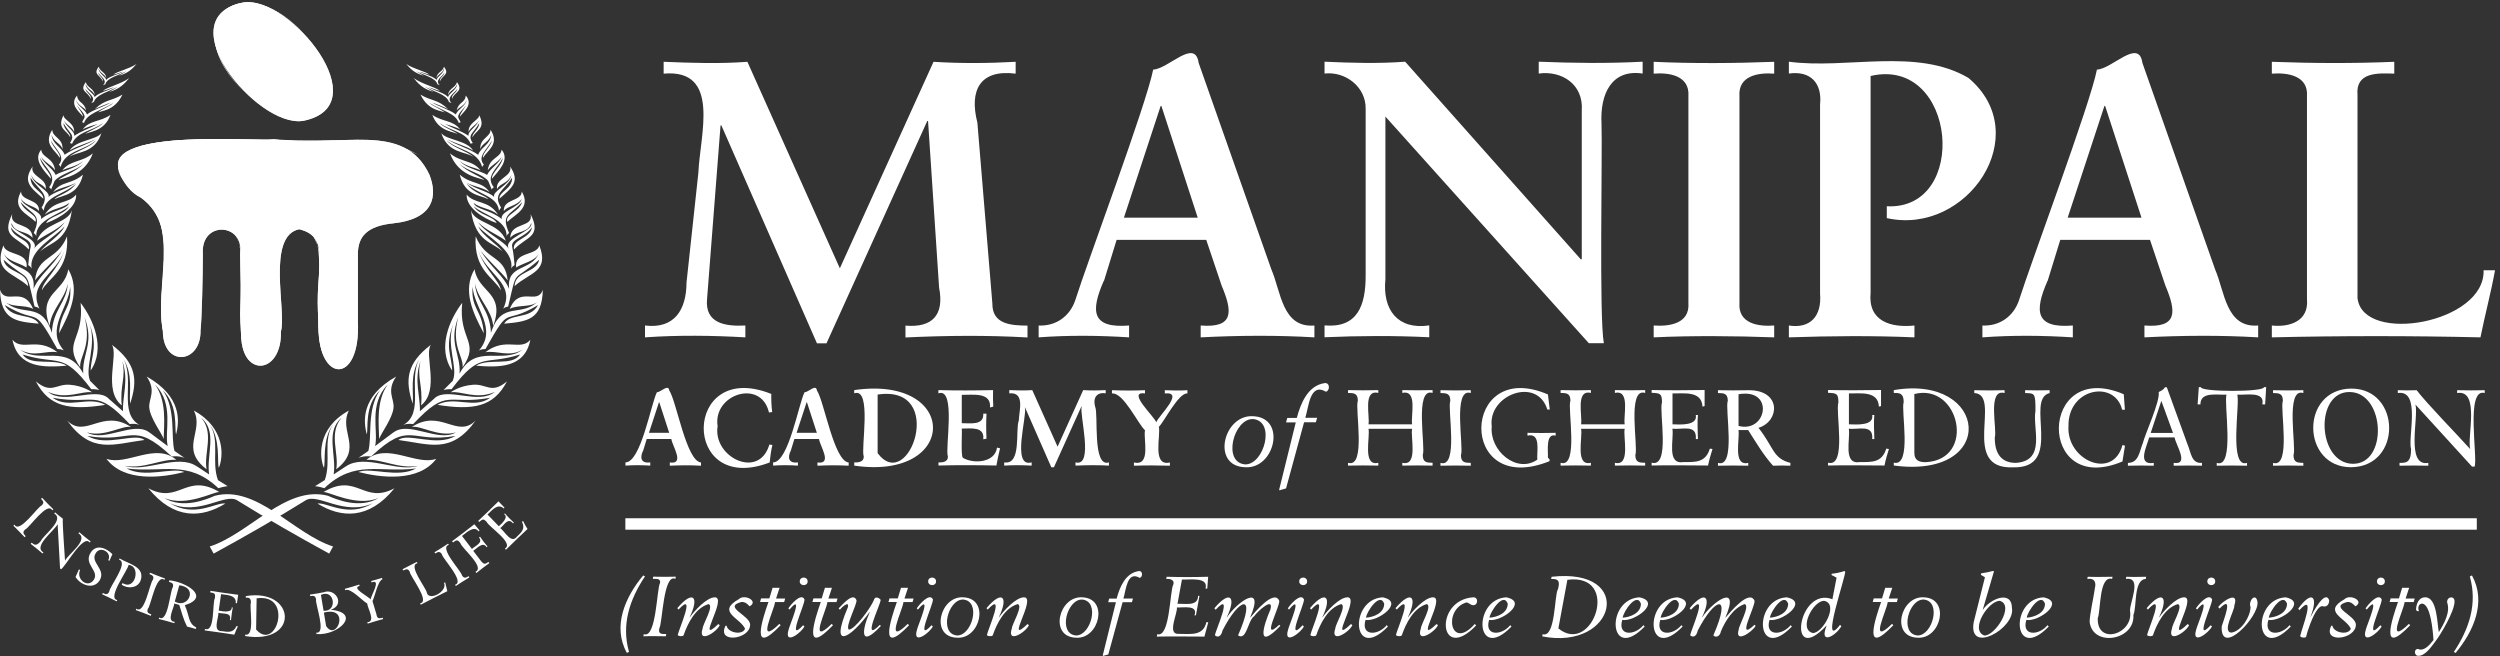 <svg width="301" height="79" viewBox="0 0 301 79" fill="none" xmlns="http://www.w3.org/2000/svg">
<rect x="0" y="0" width="301" height="79" fill="#333333" stroke="none"/>
<path d="M60.564 37.193C60.564 37.193 60.722 36.986 61.185 36.901C62.332 32.074 61.563 34.17 64.916 31.27C64.612 32.878 62.027 32.586 61.954 34.451C63.758 32.805 66.185 32.744 64.929 29.539C64.697 30.819 61.844 30.258 62.149 32.208C62.99 31.647 64.453 31.452 64.868 30.514C63.99 32.683 60.966 31.769 61.295 34.78C60.637 33.171 59.015 32.123 57.869 30.173C58.527 31.087 60.454 32.842 61.124 33.756C60.832 30.697 58.454 31.416 57.271 28.454C57.015 32.574 59.491 33.403 60.307 34.963C60.161 33.768 58.357 32.488 57.576 30.136C58.576 33.061 62.1 34.085 60.576 37.193H60.564Z" fill="white"/>
<path d="M23.703 56.157C21.375 54.561 17.534 56.938 14.998 56.084C17.314 56.499 19.387 55.243 21.228 55.365C18.716 53.22 15.254 56.109 12.815 55.243C14.961 58.095 19.546 57.51 22.192 56.828C20.692 56.206 17.485 57.62 15.241 56.401C19.594 56.962 22.606 55.28 26.288 58.778C26.947 58.571 27.41 58.534 27.41 58.534L26.24 57.803C25.423 55.548 26.52 52.989 25.24 51.099C26.605 52.879 26.105 55.755 26.349 56.316C26.886 55.073 27.227 51.575 23.338 49.43C24.618 51.94 21.545 53.976 24.874 56.499C24.508 54.622 25.837 52.136 24.228 50.307C26.227 51.953 24.825 54.768 25.179 57.12C24.545 56.706 23.703 56.145 23.703 56.145V56.157Z" fill="white"/>
<path d="M18.009 52.087C16.131 50.6 12.571 53.33 10.474 52.062C12.583 52.672 14.802 51.148 15.778 51.416C12.315 49.125 10.291 52.879 8.084 50.624C11.023 54.744 13.668 53.452 17.387 52.976C16.29 52.038 12.766 53.854 10.535 52.489C16.046 53.427 15.9 50.502 20.68 54.963C21.582 54.841 22.216 55.134 22.216 55.134L21.009 54.293C20.533 52.635 21.228 49.296 19.607 46.992C21.545 48.893 20.96 51.648 21.204 52.294C21.582 50.783 21.972 47.772 17.656 45.334C18.863 47.09 17.875 47.992 17.973 49.076C18.058 50.319 19.521 52.221 19.704 52.855C19.741 51.124 20.106 48.321 18.68 46.309C21.021 48.711 19.765 51.916 20.192 53.708C19.57 53.245 18.485 52.44 18.021 52.087H18.009Z" fill="white"/>
<path d="M13.059 47.967C11.535 46.517 7.743 48.796 5.78 47.187C8.011 48.174 9.889 47.016 11.096 47.236C11.096 47.236 10.035 46.431 8.377 46.322C6.718 46.212 6.194 47.48 4.316 45.919C5.926 48.979 8.304 49.43 12.681 48.747C10.657 47.614 8.291 49.308 6.34 47.894C11.596 48.832 11.364 46.565 15.619 51.063C16.412 50.941 16.839 51.185 16.839 51.185C14.168 49.746 16.314 45.639 14.803 43.104C16.095 45.139 15.51 47.248 15.668 48.601C16.595 45.785 16.449 43.774 13.461 41.507C14.315 42.677 12.352 46.955 14.656 48.808C14.425 46.334 15.193 45.481 14.729 43.482C15.534 45.737 14.729 47.784 14.803 49.515C14.4 49.161 13.388 48.284 13.059 47.979V47.967Z" fill="white"/>
<path d="M7.718 42.214C7.718 42.214 7.462 42.032 6.901 42.019C3.719 36.34 5.024 39.374 0.573 36.73C1.524 38.497 3.89 37.668 4.67 38.972C1.951 38.716 0.098 38.558 0 34.901C0.683 36.815 2.792 34.341 3.987 37.193C2.939 36.62 1.256 37.12 0.476 36.169C2.561 38.375 4.95 36.047 6.243 40.069C6.365 37.266 8.011 36.462 8.169 34.146C7.767 36.108 6.17 37.242 5.975 39.24C4.475 35.182 7.779 35.243 8.218 32.415C9.706 34.962 8.438 37.632 7.109 40.13C7.292 37.315 8.682 37.193 8.45 34.536C8.267 37.12 5.402 39.594 7.718 42.227V42.214Z" fill="white"/>
<path d="M4.78 37.193C4.78 37.193 4.621 36.986 4.158 36.901C3.012 32.074 3.78 34.182 0.427 31.27C0.732 32.878 3.316 32.586 3.39 34.451C1.585 32.805 -0.841 32.744 0.414 29.539C0.646 30.819 3.499 30.258 3.195 32.208C2.353 31.647 0.89 31.452 0.463 30.514C1.341 32.683 4.365 31.769 4.036 34.78C4.694 33.171 6.316 32.123 7.474 30.173C6.816 31.087 4.889 32.842 4.219 33.756C4.511 30.697 6.889 31.416 8.072 28.454C8.34 32.574 5.853 33.403 5.036 34.963C5.182 33.768 6.987 32.488 7.767 30.136C6.767 33.061 3.243 34.085 4.767 37.193H4.78Z" fill="white"/>
<path d="M10.84 45.822C10.145 44.237 11.742 41.544 10.742 38.911C11.864 41.751 10.95 42.885 10.913 44.615C12.754 41.934 11.23 38.46 9.706 36.461C10.157 40.971 7.523 41.105 9.657 44.225C9.535 42.897 11.084 41.654 10.181 38.192C11.389 41.373 9.864 42.592 10.023 44.981C8.109 41.276 4.817 43.921 2.451 42.105C4.073 43.055 5.499 42.166 6.914 42.409C4.475 40.52 2.683 42.324 1.5 40.91C2.195 44.384 5.414 44.237 8.036 44.03C6.511 43.055 3.719 44.164 2.719 42.677C7.06 44.067 7.45 42.178 10.986 46.858C11.535 46.834 11.95 46.955 11.95 46.955L10.828 45.834L10.84 45.822Z" fill="white"/>
<path d="M3.682 29.758C3.914 28.71 2.17 28.661 1.305 27.357C1.487 28.746 3.768 28.807 3.463 30.038C1.987 28.466 0.085 28.576 1.475 25.772C1.085 27.503 3.865 26.674 3.926 28.636C3.133 27.71 1.804 28.125 1.39 26.857C1.109 27.905 4.962 28.661 4.06 30.014C4.621 29.026 6.901 28.051 7.791 26.759C6.767 27.783 5.67 28.112 4.45 28.99C5.206 26.796 8.181 26.954 8.657 25.309C8.108 29.197 6.048 29.112 4.828 30.294C5.475 29.392 7.279 28.393 7.767 27.259C6.779 28.49 3.377 30.075 3.816 32.342C3.816 32.342 3.743 32.122 3.402 31.915C3.463 31.269 3.499 30.66 3.682 29.746V29.758Z" fill="white"/>
<path d="M4.926 26.394C6.316 25.236 7.999 25.272 8.34 24.431C7.511 25.102 6.304 25.077 5.389 25.845C6.56 24.029 8.182 24.614 9.169 23.432C9.23 24.992 7.255 26.247 5.548 26.869C5.877 26.04 7.73 25.894 8.316 24.834C7.267 25.845 4.268 26.406 4.365 28.466C4.365 28.466 4.365 28.271 4.06 28.051C5.097 25.748 3.914 25.918 2.487 24.322C2.865 25.553 4.609 25.833 4.268 26.711C3.256 25.687 1.39 25.163 2.536 23.054C2.536 24.273 4.828 23.92 4.694 25.431C4.365 24.822 3.146 24.834 2.524 23.944C2.829 24.992 5.231 25.455 4.938 26.394H4.926Z" fill="white"/>
<path d="M8.95 16.351C9.706 15.815 10.95 15.388 11.779 14.925C11.45 15.035 10.352 15.315 9.95 15.595C10.791 14.438 12.071 14.706 13.303 13.828C12.523 15.985 10.547 15.803 10.145 16.217C10.62 15.766 11.974 15.352 12.413 14.815C11.035 15.815 9.291 15.827 8.67 17.326C8.67 17.326 8.584 17.241 8.413 17.229C9.121 16.205 8.365 16.095 7.645 14.828C7.645 15.559 8.56 16.071 8.45 16.522C8.035 15.656 6.816 15.51 7.645 13.865C7.645 14.462 8.999 14.791 8.926 15.888C8.755 15.339 7.682 14.84 7.609 14.328C7.889 15.266 9.011 15.729 8.938 16.351H8.95Z" fill="white"/>
<path d="M10.132 14.254C10.413 13.755 9.547 13.17 9.254 12.658C9.401 13.048 10.023 13.681 9.974 14.035C9.608 13.486 8.303 12.633 9.279 11.5C9.364 12.438 10.145 12.231 10.364 13.291C10.035 12.853 9.535 12.828 9.133 12.036C9.401 12.865 10.218 13.121 10.474 13.779C11.169 13.206 12.729 12.767 13.315 12.341C12.742 12.585 11.937 12.865 11.425 13.133C12.632 11.951 13.449 12.182 14.741 11.39C13.754 13.474 12.047 13.291 11.766 13.584C12.095 13.206 13.327 12.755 13.632 12.402C12.047 13.389 10.51 13.621 10.108 14.827C10.035 14.73 9.876 14.717 9.876 14.717C9.974 14.547 10.132 14.242 10.132 14.242V14.254Z" fill="white"/>
<path d="M7.779 18.63C7.45 17.704 6.341 17.436 6.206 16.241C6.499 17.143 7.304 17.229 7.523 17.948C7.609 16.631 6.304 16.534 6.292 15.62C5.182 17.375 6.645 18.069 7.194 18.996C7.353 18.496 6.304 17.704 6.121 16.912C6.743 18.045 7.926 18.849 7.084 19.825C7.255 19.983 7.292 20.117 7.292 20.117C7.84 18.094 10.181 18.143 11.559 16.899C10.95 17.74 9.035 18.203 8.34 18.898C9.267 18.203 11.389 18.533 12.218 16.022C11.559 16.899 9.169 16.851 8.377 18.13C9.352 17.497 10.462 17.326 11.51 16.741C10.657 17.387 8.901 17.838 7.779 18.63Z" fill="white"/>
<path d="M6.572 21.787C7.316 20.885 9.193 20.556 10.084 19.703C9.206 20.666 7.34 21.3 7.047 21.677C7.645 21.385 10.145 21.239 11.181 18.46C9.84 19.581 8.413 19.264 7.499 20.52C8.023 20.191 9.059 20.13 10.023 19.398C9.072 20.337 7.486 20.568 6.706 21.056C6.352 20.288 5.255 19.679 4.962 18.898C5.548 19.703 6.17 19.825 6.633 20.507C6.426 18.935 5.06 19.02 4.962 18.021C3.926 19.264 5.353 20.593 6.121 21.519C6.206 20.824 4.914 19.959 4.84 19.008C5.389 20.251 7.011 21.129 5.913 22.543C6.121 22.677 6.157 22.823 6.157 22.823C6.291 22.494 6.584 21.763 6.584 21.763L6.572 21.787Z" fill="white"/>
<path d="M5.84 23.737C6.133 22.969 3.987 22.323 3.768 21.068C4.206 22.14 5.121 22.031 5.499 22.774C5.731 21.433 3.585 21.287 3.926 20.044C2.682 21.884 3.682 22.591 5.219 23.932C5.231 23.018 3.67 22.786 3.682 21.385C4.719 23.006 6.06 23.323 5.011 24.992C5.182 25.2 5.267 25.37 5.267 25.37C5.45 23.578 7.816 23.396 9.157 22.104C8.377 23.262 6.852 23.53 6.56 23.981C7.584 23.457 9.401 23.53 9.986 21.031C8.596 22.238 7.34 21.787 6.401 23.128C7.218 22.555 8.401 22.457 9.133 21.994C8.194 22.762 6.462 23.067 5.84 23.725" fill="white"/>
<path d="M39.64 66.639L40.103 65.798C35.323 64.263 30.946 58.376 25.861 59.692C24.862 60.143 21.996 61.313 19.777 59.96C22.447 61.069 25.74 59.18 26.41 59.241C22.374 56.84 21.582 60.777 17.863 58.79C20.96 62.629 24.325 62.361 27.13 60.63C26.044 60.423 23.447 62.41 20.448 60.582C23.935 62.191 27.081 59.314 28.556 60.24C32.19 62.495 35.909 64.616 39.652 66.664L39.64 66.639Z" fill="white"/>
<path d="M11.303 12.28C11.303 12.28 11.096 12.341 10.962 12.427C11.706 11.707 10.572 11.22 10.279 10.684C10.376 11.232 11.023 11.354 10.925 11.915C10.645 11.037 9.486 11.025 10.328 9.891C10.498 10.574 11.34 10.647 11.401 11.439C11.108 10.805 10.584 10.842 10.328 10.147C10.255 10.769 11.559 11.427 11.364 11.744C11.669 11.232 12.998 10.927 13.754 10.501C13.412 10.586 12.559 10.927 12.376 10.94C12.998 10.452 14.559 10.123 15.546 9.404C15.071 10.001 14.437 10.732 13.12 11.074C13.12 11.074 13.864 10.696 14.205 10.428C13.12 11.037 11.571 11.378 11.303 12.28Z" fill="white"/>
<path d="M12.693 10.148C12.693 10.148 12.51 10.196 12.388 10.269C13.047 9.66 12.071 9.209 11.827 8.734C11.9 9.209 12.474 9.331 12.376 9.818C12.157 9.051 11.132 9.014 11.888 8.039C12.035 8.636 12.766 8.709 12.791 9.404C12.547 8.843 12.083 8.868 11.876 8.246C11.803 8.783 12.925 9.392 12.754 9.66C13.034 9.221 14.193 8.978 14.864 8.624C14.559 8.685 13.815 8.978 13.644 8.978C14.193 8.563 15.559 8.307 16.436 7.698C16.01 8.21 15.437 8.843 14.29 9.112C14.29 9.112 14.949 8.795 15.254 8.563C14.29 9.075 12.937 9.343 12.681 10.123L12.693 10.148Z" fill="white"/>
<path d="M41.639 56.157C43.968 54.561 47.809 56.938 50.345 56.084C48.029 56.499 45.956 55.243 44.114 55.365C46.626 53.22 50.089 56.109 52.528 55.243C50.382 58.095 45.797 57.51 43.151 56.828C44.651 56.206 47.858 57.62 50.101 56.401C45.748 56.962 42.737 55.28 39.054 58.778C38.396 58.571 37.933 58.534 37.933 58.534L39.103 57.803C39.92 55.548 38.823 52.989 40.103 51.099C38.737 52.879 39.237 55.755 38.993 56.316C38.457 55.073 38.115 51.575 42.005 49.43C40.725 51.94 43.797 53.976 40.481 56.499C40.847 54.622 39.518 52.136 41.127 50.307C39.14 51.953 40.53 54.768 40.176 57.12C40.81 56.706 41.651 56.145 41.651 56.145L41.639 56.157Z" fill="white"/>
<path d="M47.346 52.087C49.224 50.6 52.784 53.33 54.881 52.062C52.772 52.672 50.565 51.148 49.577 51.416C53.04 49.125 55.052 52.879 57.271 50.624C54.333 54.744 51.674 53.452 47.968 52.976C49.065 52.038 52.601 53.854 54.82 52.489C49.309 53.427 49.455 50.502 44.675 54.963C43.773 54.841 43.139 55.134 43.139 55.134L44.346 54.293C44.822 52.635 44.127 49.296 45.748 46.992C43.81 48.893 44.395 51.648 44.151 52.294C43.773 50.783 43.383 47.772 47.699 45.334C46.492 47.09 47.48 47.992 47.382 49.076C47.297 50.319 45.834 52.221 45.651 52.855C45.614 51.124 45.249 48.321 46.675 46.309C44.334 48.711 45.59 51.916 45.163 53.708C45.785 53.245 46.87 52.44 47.334 52.087H47.346Z" fill="white"/>
<path d="M52.297 47.967C53.821 46.517 57.613 48.796 59.576 47.187C57.344 48.174 55.467 47.016 54.26 47.236C54.26 47.236 55.308 46.431 56.979 46.322C58.637 46.212 59.161 47.48 61.039 45.919C59.429 48.979 57.052 49.43 52.675 48.747C54.699 47.614 57.064 49.308 59.015 47.894C53.76 48.832 53.991 46.565 49.736 51.063C48.943 50.941 48.517 51.185 48.517 51.185C51.199 49.746 49.041 45.639 50.553 43.104C49.26 45.139 49.846 47.248 49.687 48.601C48.761 45.785 48.907 43.774 51.882 41.507C51.028 42.677 52.992 46.968 50.699 48.808C50.931 46.334 50.163 45.481 50.626 43.482C49.809 45.737 50.626 47.784 50.553 49.515C50.955 49.161 51.967 48.284 52.297 47.979V47.967Z" fill="white"/>
<path d="M57.637 42.214C57.637 42.214 57.893 42.032 58.454 42.019C61.636 36.34 60.332 39.374 64.782 36.73C63.831 38.497 61.466 37.668 60.697 38.972C63.417 38.716 65.27 38.558 65.355 34.901C64.672 36.815 62.563 34.341 61.368 37.193C62.417 36.62 64.099 37.12 64.88 36.169C62.795 38.375 60.405 36.047 59.112 40.069C58.99 37.266 57.344 36.462 57.186 34.146C57.588 36.108 59.186 37.242 59.381 39.24C60.88 35.182 57.576 35.243 57.137 32.415C55.65 34.962 56.918 37.632 58.247 40.13C58.064 37.315 56.674 37.193 56.905 34.536C57.088 37.12 59.954 39.594 57.637 42.227V42.214Z" fill="white"/>
<path d="M54.515 45.822C55.21 44.237 53.613 41.544 54.613 38.911C53.491 41.751 54.406 42.885 54.442 44.615C52.601 41.934 54.125 38.46 55.649 36.461C55.198 40.971 57.832 41.105 55.698 44.225C55.82 42.897 54.272 41.654 55.174 38.192C53.967 41.373 55.491 42.592 55.332 44.981C57.247 41.276 60.539 43.921 62.904 42.105C61.282 43.055 59.856 42.166 58.441 42.409C60.88 40.52 62.672 42.324 63.855 40.91C63.172 44.384 59.941 44.237 57.32 44.03C58.844 43.055 61.636 44.164 62.624 42.677C58.283 44.067 57.893 42.178 54.369 46.858C53.82 46.834 53.406 46.955 53.406 46.955L54.528 45.834L54.515 45.822Z" fill="white"/>
<path d="M61.673 29.758C61.441 28.71 63.185 28.661 64.051 27.357C63.868 28.746 61.588 28.807 61.892 30.038C63.368 28.466 65.282 28.576 63.88 25.772C64.27 27.503 61.49 26.674 61.429 28.636C62.222 27.71 63.551 28.125 63.965 26.857C64.246 27.905 60.405 28.661 61.295 30.014C60.734 29.026 58.454 28.051 57.564 26.759C58.588 27.783 59.686 28.112 60.905 28.99C60.149 26.796 57.174 26.954 56.698 25.309C57.247 29.197 59.308 29.112 60.527 30.294C59.881 29.392 58.076 28.393 57.588 27.259C58.576 28.49 61.978 30.075 61.539 32.342C61.539 32.342 61.612 32.122 61.953 31.915C61.892 31.269 61.856 30.66 61.673 29.746V29.758Z" fill="white"/>
<path d="M60.429 26.394C59.051 25.236 57.356 25.272 57.015 24.431C57.844 25.102 59.051 25.077 59.966 25.845C58.795 24.029 57.174 24.614 56.186 23.432C56.125 24.992 58.1 26.247 59.807 26.869C59.478 26.04 57.625 25.894 57.039 24.834C58.088 25.845 61.088 26.406 60.99 28.466C60.99 28.466 60.99 28.271 61.295 28.051C60.258 25.748 61.441 25.918 62.868 24.322C62.49 25.553 60.746 25.833 61.088 26.711C62.075 25.76 63.977 25.041 62.819 23.054C62.819 24.273 60.527 23.92 60.661 25.431C60.99 24.822 62.209 24.834 62.831 23.944C62.539 24.992 60.124 25.455 60.417 26.394H60.429Z" fill="white"/>
<path d="M56.405 16.351C55.649 15.815 54.406 15.388 53.576 14.925C53.906 15.035 55.003 15.315 55.405 15.595C54.564 14.438 53.284 14.706 52.052 13.828C52.833 15.985 54.808 15.803 55.21 16.217C54.735 15.766 53.381 15.352 52.93 14.815C54.308 15.815 56.052 15.827 56.673 17.326C56.673 17.326 56.759 17.241 56.929 17.229C56.222 16.205 56.978 16.095 57.698 14.828C57.698 15.559 56.783 16.071 56.893 16.522C57.307 15.656 58.527 15.51 57.698 13.865C57.698 14.462 56.344 14.791 56.417 15.888C56.588 15.339 57.661 14.84 57.734 14.328C57.454 15.266 56.332 15.729 56.405 16.351Z" fill="white"/>
<path d="M55.223 14.254C54.942 13.755 55.808 13.17 56.101 12.658C55.954 13.048 55.333 13.681 55.381 14.035C55.747 13.486 57.052 12.633 56.076 11.5C55.991 12.438 55.211 12.231 54.991 13.291C55.32 12.853 55.82 12.828 56.223 12.036C55.954 12.865 55.137 13.121 54.881 13.779C54.186 13.206 52.638 12.767 52.053 12.341C52.626 12.585 53.43 12.865 53.943 13.133C52.735 11.951 51.918 12.182 50.626 11.39C51.614 13.474 53.321 13.291 53.589 13.584C53.26 13.206 52.028 12.755 51.723 12.402C53.309 13.389 54.845 13.608 55.247 14.827C55.32 14.73 55.467 14.717 55.467 14.717C55.369 14.547 55.211 14.242 55.211 14.242L55.223 14.254Z" fill="white"/>
<path d="M57.576 18.63C57.905 17.704 59.015 17.436 59.149 16.241C58.856 17.143 58.051 17.229 57.832 17.948C57.747 16.631 59.051 16.534 59.063 15.62C60.173 17.375 58.71 18.069 58.161 18.996C58.003 18.496 59.051 17.704 59.234 16.912C58.612 18.045 57.43 18.849 58.259 19.825C58.088 19.983 58.051 20.117 58.051 20.117C57.503 18.094 55.162 18.143 53.784 16.899C54.394 17.74 56.308 18.203 57.003 18.898C56.076 18.203 53.955 18.533 53.126 16.022C53.784 16.899 56.174 16.851 56.966 18.13C55.991 17.497 54.881 17.326 53.833 16.741C54.686 17.387 56.442 17.838 57.564 18.63H57.576Z" fill="white"/>
<path d="M58.783 21.787C58.039 20.885 56.162 20.556 55.272 19.703C56.15 20.666 58.015 21.3 58.308 21.677C57.71 21.385 55.211 21.239 54.174 18.46C55.516 19.581 56.942 19.264 57.857 20.52C57.332 20.191 56.296 20.13 55.333 19.398C56.284 20.337 57.869 20.568 58.649 21.056C59.003 20.288 60.1 19.679 60.393 18.898C59.807 19.703 59.186 19.825 58.722 20.507C58.93 18.935 60.295 19.02 60.393 18.021C61.429 19.264 60.003 20.593 59.234 21.519C59.149 20.824 60.442 19.959 60.527 19.008C59.978 20.251 58.357 21.141 59.454 22.543C59.247 22.677 59.198 22.823 59.198 22.823C59.064 22.494 58.771 21.763 58.771 21.763L58.783 21.787Z" fill="white"/>
<path d="M59.503 23.737C59.21 22.969 61.356 22.323 61.575 21.068C61.136 22.14 60.21 22.031 59.844 22.774C59.612 21.433 61.758 21.287 61.417 20.044C62.661 21.884 61.661 22.591 60.124 23.932C60.112 23.018 61.673 22.786 61.661 21.385C60.612 23.006 59.283 23.323 60.332 24.992C60.161 25.2 60.076 25.37 60.076 25.37C59.893 23.578 57.527 23.396 56.186 22.104C56.966 23.262 58.491 23.53 58.783 23.981C57.759 23.457 55.942 23.53 55.357 21.031C56.747 22.238 58.003 21.787 58.942 23.128C58.125 22.555 56.942 22.457 56.21 21.994C57.149 22.762 58.893 23.067 59.503 23.725" fill="white"/>
<path d="M25.715 66.639L25.252 65.798C30.032 64.263 34.409 58.376 39.493 59.692C40.493 60.143 43.359 61.313 45.578 59.96C42.908 61.069 39.615 59.18 38.945 59.241C42.981 56.84 43.761 60.777 47.492 58.79C44.395 62.629 41.03 62.361 38.225 60.63C39.311 60.423 41.908 62.41 44.907 60.582C41.42 62.191 38.274 59.314 36.799 60.24C33.178 62.495 29.446 64.616 25.703 66.664L25.715 66.639Z" fill="white"/>
<path d="M54.04 12.28C54.04 12.28 54.247 12.341 54.382 12.427C53.638 11.72 54.76 11.22 55.064 10.684C54.967 11.232 54.321 11.354 54.418 11.915C54.699 11.037 55.857 11.025 55.016 9.891C54.845 10.574 54.004 10.647 53.943 11.439C54.235 10.805 54.76 10.842 55.016 10.147C55.089 10.769 53.784 11.427 53.979 11.744C53.674 11.232 52.345 10.927 51.589 10.501C51.931 10.586 52.784 10.927 52.979 10.94C52.358 10.452 50.797 10.123 49.809 9.404C50.285 10.001 50.919 10.732 52.236 11.074C52.236 11.074 51.492 10.696 51.15 10.428C52.236 11.037 53.784 11.378 54.052 12.28H54.04Z" fill="white"/>
<path d="M52.662 10.148C52.662 10.148 52.845 10.196 52.955 10.269C52.296 9.66 53.272 9.209 53.516 8.734C53.443 9.209 52.87 9.331 52.967 9.818C53.187 9.051 54.211 9.014 53.455 8.039C53.309 8.636 52.577 8.709 52.553 9.404C52.796 8.843 53.26 8.868 53.467 8.246C53.54 8.783 52.418 9.392 52.589 9.66C52.309 9.221 51.15 8.978 50.48 8.624C50.785 8.685 51.528 8.978 51.699 8.978C51.15 8.563 49.785 8.307 48.907 7.698C49.334 8.21 49.907 8.843 51.053 9.112C51.053 9.112 50.394 8.795 50.09 8.563C51.053 9.075 52.406 9.343 52.662 10.123V10.148Z" fill="white"/>
<path d="M36.458 14.559C30.885 15.376 20.033 2.079 29.337 0.287C34.909 -0.53 45.761 12.768 36.458 14.559Z" fill="white"/>
<g style="mix-blend-mode:multiply" opacity="0.75">
<path d="M36.458 14.559C30.885 15.376 20.033 2.079 29.337 0.287C34.909 -0.53 45.761 12.768 36.458 14.559Z" fill="white"/>
</g>
<path d="M32.946 16.778C41.201 17.814 48.626 14.486 51.711 21.056C52.699 23.591 52.248 26.346 47.407 26.882C44.127 27.199 43.091 28.539 43.091 30.575V38.692C43.456 46.59 38.006 46.163 38.36 38.692C37.738 32.537 40.115 28.6 36.019 27.601C32.044 28.418 34.519 37.498 33.824 39.899C33.97 45.201 28.849 45.603 29.032 39.899C29.056 36.352 28.91 32.172 28.91 30.575C29.459 26.833 24.142 26.516 24.423 30.575C24.423 33.147 24.301 38.497 24.142 39.813C24.203 43.823 19.643 44.238 19.607 39.874C18.582 34.158 21.911 27.467 16.997 23.823C15.644 23.152 14.925 22.019 14.583 21.007C11.181 15.267 31.471 17.095 32.934 16.766" fill="white"/>
<g style="mix-blend-mode:multiply" opacity="0.75">
<path d="M32.946 16.778C41.201 17.814 48.626 14.486 51.711 21.056C52.699 23.591 52.248 26.346 47.407 26.882C44.127 27.199 43.091 28.539 43.091 30.575V38.692C43.456 46.59 38.006 46.163 38.36 38.692C37.738 32.537 40.115 28.6 36.019 27.601C32.044 28.418 34.519 37.498 33.824 39.899C33.97 45.201 28.849 45.603 29.032 39.899C29.056 36.352 28.91 32.172 28.91 30.575C29.459 26.833 24.142 26.516 24.423 30.575C24.423 33.147 24.301 38.497 24.142 39.813C24.203 43.823 19.643 44.238 19.607 39.874C18.582 34.158 21.911 27.467 16.997 23.823C15.644 23.152 14.925 22.019 14.583 21.007C11.181 15.267 31.471 17.095 32.934 16.766" fill="white"/>
</g>
<g style="mix-blend-mode:hard-light">
<path d="M20.68 42.617C17.509 37.412 21.643 29.575 18.326 24.797C21.862 29.514 17.765 37.229 20.68 42.617ZM14.741 21.166C11.339 15.413 31.629 17.253 33.092 16.924C40.676 17.375 45.846 16.241 50.406 18.679C45.919 15.973 40.566 17.277 32.958 16.778C30.458 17.168 7.999 14.791 15.875 23.03C15.327 22.457 14.961 21.787 14.741 21.166ZM38.518 38.85C38.055 31.964 39.554 31.867 37.64 28.271C39.664 30.282 36.811 40.545 39.591 43.908C38.872 43.104 38.518 41.483 38.518 38.838V38.85ZM29.19 40.057C28.788 34.999 29.971 31.306 28.3 28.222C30.276 31.343 27.483 39.594 30.093 43.506C29.544 42.897 29.19 41.8 29.19 40.045V40.057Z" fill="white"/>
</g>
<g style="mix-blend-mode:hard-light">
<path d="M29.312 10.951C21.558 3.2 28.63 -4.016 36.531 3.919C28.361 -4.43 21.289 3.334 29.434 11.073C29.398 11.037 29.349 11 29.312 10.951Z" fill="white"/>
</g>
<path d="M5.023 60.85C5.365 60.509 5.194 60.326 4.938 60.058L5.072 59.936C5.523 60.424 5.938 60.85 6.426 61.325L6.292 61.447C5.706 60.314 3.511 63.593 3.012 63.763C2.67 64.104 2.841 64.287 3.097 64.555L2.963 64.677C2.499 64.19 2.097 63.763 1.609 63.288L1.744 63.166C2.329 64.299 4.524 61.021 5.023 60.85Z" fill="white"/>
<path d="M7.352 68.541L7.23 68.443L6.938 63.105C6.596 63.86 3.926 65.786 5.231 66.505L5.121 66.639C4.658 66.249 4.182 65.847 3.694 65.481L3.804 65.335C4.133 65.603 4.377 65.798 4.926 65.128C5.218 64.421 7.828 62.593 6.523 61.825L6.633 61.691C6.938 61.959 7.243 62.203 7.56 62.447C7.523 63.47 7.767 66.249 7.828 67.517C8.12 66.785 10.766 64.994 9.437 64.214L9.547 64.08C9.986 64.458 10.449 64.835 10.913 65.189L10.803 65.323C10.023 64.25 7.864 68.285 7.328 68.553L7.352 68.541Z" fill="white"/>
<path d="M9.511 68.553L9.645 68.638C9.121 69.698 10.572 70.905 11.303 69.796C11.986 68.711 10.047 67.956 10.901 66.566C11.559 65.457 12.815 65.969 13.534 66.725L13.169 67.529L13.035 67.444C13.522 66.493 12.023 65.664 11.51 66.639C10.828 67.724 12.827 68.553 11.986 69.893C11.254 71.039 9.681 70.442 9.096 69.467L9.511 68.54V68.553Z" fill="white"/>
<path d="M14.424 67.249C15.449 67.894 17.57 68.224 16.899 69.979C16.473 70.856 15.351 70.881 14.656 70.405L14.754 70.198C16.314 71.185 16.997 68.126 15.473 68.016C15.473 68.553 12.827 72.038 14.12 72.246L14.046 72.404C13.437 72.099 12.925 71.831 12.303 71.551L12.376 71.392C12.705 71.551 12.949 71.661 13.156 71.222C13.193 70.612 15.522 67.724 14.339 67.395L14.412 67.224L14.424 67.249Z" fill="white"/>
<path d="M18.412 69.808C18.582 69.357 18.339 69.26 17.997 69.126L18.058 68.955C18.68 69.211 19.229 69.418 19.863 69.65L19.802 69.82C18.79 69.04 18.18 72.928 17.802 73.294C17.631 73.745 17.875 73.843 18.217 73.977L18.156 74.147C17.534 73.891 16.985 73.684 16.351 73.453L16.412 73.282C17.424 74.062 18.034 70.162 18.412 69.808Z" fill="white"/>
<path d="M20.984 72.672C20.96 73.184 19.984 74.817 21.033 74.866L20.984 75.036C20.338 74.841 19.777 74.683 19.119 74.525L19.167 74.354C20.253 75.024 20.472 71.075 20.814 70.697C20.935 70.234 20.692 70.161 20.338 70.052L20.387 69.869C22.411 70.064 25.41 71.88 22.252 72.867C22.874 74.305 22.618 74.988 23.63 75.561L23.581 75.731C23.228 75.621 22.874 75.524 22.52 75.439C22.094 74.61 21.862 73.708 21.582 72.83L20.972 72.66L20.984 72.672ZM21.996 70.551C21.826 70.502 21.716 70.49 21.582 70.478L21.045 72.428C22.569 73.306 23.752 71.014 21.984 70.551H21.996Z" fill="white"/>
<path d="M26.337 73.513C26.8 73.623 27.959 73.806 27.898 73.136H28.032C27.934 73.55 27.861 74.22 27.812 74.671L27.678 74.647C27.91 73.684 26.873 73.952 26.3 73.781C26.313 74.464 25.581 76.012 26.703 75.988C27.459 76.097 28.081 76.231 28.483 75.366L28.642 75.415C28.483 75.744 28.337 76.073 28.215 76.414C27.032 76.243 25.849 76.049 24.654 75.902L24.679 75.719C25.91 76.183 25.544 72.587 25.874 72.014C25.947 71.454 25.849 71.417 25.313 71.32L25.337 71.137C26.447 71.32 27.556 71.466 28.678 71.612L28.532 72.624H28.385C28.471 71.636 27.361 71.649 26.617 71.539L26.337 73.477V73.513Z" fill="white"/>
<path d="M30.215 72.55C30.215 71.929 29.898 71.965 29.593 71.953V71.77C35.604 70.759 36.14 77.645 29.52 76.585V76.402C30.751 76.706 29.983 73.05 30.215 72.538V72.55ZM30.836 75.792C33.263 78.571 35.384 71.405 30.897 72.038L30.836 75.792Z" fill="white"/>
<path d="M38.079 76.17C39.347 76.329 37.908 72.648 38.055 72.16C37.969 71.685 37.713 71.722 37.348 71.77L37.323 71.588C37.835 71.526 38.555 71.392 38.981 71.307C40.371 70.759 41.627 72.794 39.835 73.416C43.59 73.793 40.737 76.56 38.104 76.341L38.079 76.158V76.17ZM38.957 73.538C40.664 73.684 40.298 70.856 38.64 71.624L38.957 73.538ZM39.262 75.366C40.518 77.34 42.261 72.916 38.994 73.757L39.262 75.366Z" fill="white"/>
<path d="M45.334 74.074C45.468 74.537 45.724 74.464 46.078 74.367L46.127 74.537C45.48 74.708 44.907 74.879 44.273 75.086L44.224 74.915C45.285 74.866 44.224 73.172 44.212 72.66C43.712 72.429 42.2 70.71 41.566 71.064L41.518 70.893C41.92 70.796 42.761 70.54 43.249 70.381L43.298 70.552C42.225 70.771 44.444 71.868 44.627 72.173C44.627 71.746 45.98 69.65 44.737 70.125L44.688 69.954C45.127 69.845 45.553 69.711 45.992 69.577L46.041 69.747C45.492 69.918 45.102 71.941 44.846 72.368L45.358 74.074H45.334Z" fill="white"/>
<path d="M53.845 71.185C52.772 71.71 51.711 72.258 50.663 72.806L50.577 72.648C51.833 72.416 49.346 69.345 49.334 68.845C49.114 68.419 48.882 68.528 48.553 68.687L48.468 68.528C49.065 68.236 49.59 67.968 50.187 67.651L50.272 67.809C49.041 68.041 51.37 70.856 51.394 71.38C51.662 72.404 53.93 71.198 53.455 70.174L53.601 70.125L53.857 71.185H53.845Z" fill="white"/>
<path d="M53.199 66.725C52.943 66.322 52.711 66.457 52.406 66.639L52.309 66.493C52.882 66.152 53.382 65.835 53.943 65.457L54.04 65.603C52.809 65.945 55.564 68.772 55.625 69.284C55.881 69.686 56.113 69.564 56.418 69.369L56.515 69.516C55.942 69.869 55.442 70.174 54.881 70.552L54.784 70.405C56.015 70.064 53.26 67.237 53.199 66.725Z" fill="white"/>
<path d="M58.003 67.638C58.295 68.016 58.503 67.87 58.807 67.651L58.917 67.797C58.356 68.211 57.905 68.54 57.356 68.991L57.247 68.845C58.429 68.284 55.613 66.03 55.43 65.396C55.089 64.945 54.979 64.994 54.54 65.311L54.43 65.164C55.32 64.494 56.247 63.811 57.113 63.117L57.734 63.86L57.625 63.982C57.076 63.239 56.198 64.092 55.625 64.531L56.82 66.091C57.222 65.713 58.198 65.359 57.674 64.713L57.795 64.616C57.991 64.921 58.429 65.506 58.698 65.798L58.588 65.883C58.125 65.164 57.466 66.005 56.978 66.322L57.991 67.651L58.003 67.638Z" fill="white"/>
<path d="M60.039 63.373C60.404 63.068 61.27 62.264 60.697 61.91L60.795 61.813C61.051 62.142 61.538 62.605 61.868 62.922L61.77 63.019C61.148 62.252 60.721 63.227 60.234 63.58C60.782 63.994 61.563 65.518 62.233 64.616C62.794 64.08 63.27 63.678 62.843 62.824L62.977 62.727C63.136 63.056 63.306 63.373 63.514 63.69C62.648 64.519 61.758 65.335 60.917 66.188L60.795 66.054C61.916 65.372 58.844 63.446 58.6 62.837C58.21 62.434 58.112 62.483 57.698 62.849L57.576 62.715C58.405 61.947 59.197 61.167 60.014 60.362L60.734 61.106L60.66 61.228C59.917 60.545 59.246 61.435 58.697 61.947L60.063 63.361L60.039 63.373Z" fill="white"/>
<path d="M77.658 69.394C75.817 72.161 74.793 75.195 75.732 78.486L75.476 78.608C73.695 75.403 75.293 71.856 77.439 69.284L77.658 69.394Z" fill="white"/>
<path d="M77.524 76.353C79.036 76.914 79.06 70.857 79.475 70.174C79.56 69.577 78.938 69.723 78.597 69.699L78.646 69.431C79.572 69.467 80.438 69.443 81.365 69.431L81.316 69.699C79.865 68.98 79.755 75.098 79.389 75.622C79.219 76.317 79.597 76.353 80.219 76.341L80.17 76.609C79.267 76.597 78.365 76.573 77.463 76.609L77.512 76.341L77.524 76.353Z" fill="white"/>
<path d="M81.548 73.221C83.474 70.954 84.218 71.893 83.035 74.318H83.06C83.56 73.611 85.072 71.905 86.084 71.917C87.608 71.966 83.657 77.841 86.486 75.135L86.657 75.269C86.279 76.134 83.95 77.572 84.608 75.634C84.608 75.171 86.01 72.916 85.303 72.734C83.73 73.197 82.804 75.037 82.304 76.488C82.194 76.646 81.731 76.634 81.597 76.463C81.694 75.842 83.865 71.052 81.694 73.392L81.536 73.209L81.548 73.221Z" fill="white"/>
<path d="M87.486 75.329C87.608 76.195 89.412 76.524 89.705 75.695C89.108 74.379 86.242 73.672 88.937 72.148C89.632 71.466 91.388 72.38 90.254 73.001C90.034 72.782 89.778 72.453 89.266 72.477C86.974 73.087 90.303 74.074 90.315 75.207C90.327 76.999 86.267 77.511 87.352 75.342H87.486V75.329Z" fill="white"/>
<path d="M93.034 70.772H93.863L93.436 72.063H94.534L94.412 72.49H93.314C93.229 73.453 90.949 77.926 93.839 75.11L93.985 75.281C90.303 79.12 91.778 74.586 92.522 72.478H91.51L91.632 72.051H92.632L93.022 70.759L93.034 70.772Z" fill="white"/>
<path d="M94.912 73.257C95.18 72.819 96.472 71.307 96.862 72.173C96.911 72.819 94.631 77.523 96.692 75.281L96.85 75.415C96.521 76.171 94.387 77.743 94.936 75.854C95.021 75.354 96.862 71.222 95.058 73.392L94.912 73.245V73.257ZM97.24 70.003C97.24 70.6 96.302 70.6 96.289 70.003C96.289 69.382 97.24 69.382 97.24 70.003Z" fill="white"/>
<path d="M99.338 70.772H100.167L99.74 72.063H100.837L100.715 72.49H99.618C99.533 73.453 97.253 77.926 100.142 75.11L100.289 75.281C96.606 79.12 98.082 74.586 98.826 72.478H97.814L97.935 72.051H98.935L99.325 70.759L99.338 70.772Z" fill="white"/>
<path d="M106.056 75.366C103.459 78.145 103.764 75.817 104.727 73.684H104.703C102.593 76.646 99.74 78.62 102.081 73.123C102.289 72.258 101.325 73.123 101.13 73.416L100.972 73.245C101.447 72.794 102.715 71.246 103.118 72.258C103.227 72.733 101.691 75.537 102.215 75.805C102.91 75.805 104.861 73.16 105.215 72.246C105.337 71.758 105.812 71.941 106.032 72.222C106.056 72.733 103.63 77.572 105.934 75.232L106.081 75.378L106.056 75.366Z" fill="white"/>
<path d="M108.495 70.772H109.324L108.897 72.063H109.995L109.873 72.49H108.775C108.69 73.453 106.41 77.926 109.3 75.11L109.446 75.281C105.764 79.12 107.239 74.586 107.983 72.478H106.971L107.093 72.051H108.092L108.483 70.759L108.495 70.772Z" fill="white"/>
<path d="M110.372 73.257C110.641 72.819 111.933 71.307 112.323 72.173C112.372 72.819 110.092 77.523 112.153 75.281L112.311 75.415C111.982 76.171 109.848 77.743 110.397 75.854C110.482 75.354 112.323 71.222 110.519 73.392L110.372 73.245V73.257ZM112.701 70.003C112.701 70.6 111.762 70.6 111.75 70.003C111.75 69.382 112.701 69.382 112.701 70.003Z" fill="white"/>
<path d="M115.981 71.917C119.2 72.051 118.042 76.95 115.25 76.78C111.933 76.719 113.153 71.722 115.981 71.917ZM115.25 76.512C117.042 76.512 118.152 72.392 115.981 72.185C114.128 72.124 113.031 76.341 115.25 76.512Z" fill="white"/>
<path d="M118.773 73.221C120.7 70.954 121.444 71.893 120.261 74.318H120.285C120.785 73.611 122.297 71.905 123.309 71.917C124.833 71.966 120.883 77.841 123.712 75.135L123.882 75.269C123.504 76.134 121.175 77.572 121.834 75.634C121.834 75.171 123.236 72.916 122.529 72.734C120.956 73.197 120.029 75.037 119.529 76.488C119.42 76.646 118.956 76.634 118.822 76.463C118.92 75.842 121.09 71.052 118.92 73.392L118.761 73.209L118.773 73.221Z" fill="white"/>
<path d="M130.308 71.917C133.527 72.051 132.369 76.95 129.576 76.78C126.26 76.719 127.479 71.722 130.308 71.917ZM129.564 76.512C131.357 76.512 132.466 72.392 130.296 72.185C128.442 72.124 127.345 76.341 129.564 76.512Z" fill="white"/>
<path d="M136.405 72.075L136.283 72.502H135.161L133.442 78.791L132.808 78.974L132.771 78.912L134.356 72.502H133.429L133.539 72.075H134.441C134.819 70.698 135.478 69.016 137.087 68.76C137.599 68.674 137.624 69.467 137.221 69.576C135.685 68.674 135.575 71.063 135.258 72.063H136.392L136.405 72.075Z" fill="white"/>
<path d="M139.331 76.353C140.88 76.853 140.843 71.063 141.27 70.369C141.428 69.918 141.026 69.65 140.416 69.71L140.465 69.442C142.135 69.491 143.794 69.491 145.464 69.442L145.354 70.868H145.147C145.513 69.442 143.355 69.82 142.306 69.772L141.77 72.697C142.648 72.648 144.245 73.05 144.245 71.746H144.416L143.989 74.086H143.818C144.269 72.794 142.489 73.184 141.696 73.135C141.806 73.806 140.514 76.329 141.831 76.317C143.208 76.292 144.854 76.67 145.245 74.915H145.476L145.013 76.646C143.855 76.646 140.855 76.609 139.282 76.646L139.331 76.377V76.353Z" fill="white"/>
<path d="M154.146 75.366C151.171 78.438 152.122 75.305 152.951 73.404C153.426 71.734 151.305 73.696 151.024 74.172C150.232 74.659 150.11 77.194 149.061 76.5C151.354 71.295 149.232 71.905 147.183 75.927C147.11 76.378 146.757 76.914 146.269 76.487C146.33 75.963 148.598 70.978 146.367 73.416L146.208 73.233C148.135 70.954 148.878 71.905 147.696 74.33H147.72C148.988 72.416 152.353 70.089 150.512 74.355H150.537C151.049 73.757 153.414 70.881 154.024 72.343C154.097 73.111 151.744 77.377 154.024 75.22L154.17 75.378L154.146 75.366Z" fill="white"/>
<path d="M155.048 73.257C155.316 72.819 156.609 71.307 156.999 72.173C157.048 72.819 154.768 77.523 156.828 75.281L156.987 75.415C156.658 76.171 154.524 77.743 155.073 75.854C155.158 75.354 156.999 71.222 155.195 73.392L155.048 73.245V73.257ZM157.377 70.003C157.377 70.6 156.438 70.6 156.426 70.003C156.426 69.382 157.377 69.382 157.377 70.003Z" fill="white"/>
<path d="M157.718 73.221C159.645 70.954 160.389 71.893 159.206 74.318H159.23C159.73 73.611 161.242 71.905 162.254 71.917C163.778 71.966 159.828 77.841 162.656 75.135L162.827 75.269C162.449 76.134 160.12 77.572 160.779 75.634C160.779 75.171 162.181 72.916 161.474 72.734C159.901 73.197 158.974 75.037 158.474 76.488C158.364 76.646 157.901 76.634 157.767 76.463C157.865 75.842 160.035 71.052 157.865 73.392L157.706 73.209L157.718 73.221Z" fill="white"/>
<path d="M167.107 75.439C162.779 79.876 162.364 72.149 166.473 71.917C169.204 72.466 165.851 74.915 164.412 74.635C163.815 76.609 165.912 76.549 166.961 75.269L167.107 75.439ZM166.656 72.685C166.144 71.234 164.534 73.66 164.461 74.367C165.412 74.306 166.656 73.806 166.656 72.685Z" fill="white"/>
<path d="M168.021 73.221C169.948 70.954 170.692 71.893 169.509 74.318H169.533C170.033 73.611 171.545 71.905 172.557 71.917C174.081 71.966 170.131 77.841 172.96 75.135L173.13 75.269C172.752 76.134 170.424 77.572 171.082 75.634C171.082 75.171 172.484 72.916 171.777 72.734C170.204 73.197 169.277 75.037 168.777 76.488C168.668 76.646 168.204 76.634 168.07 76.463C168.168 75.842 170.338 71.052 168.168 73.392L168.009 73.209L168.021 73.221Z" fill="white"/>
<path d="M177.727 75.305C173.265 79.949 172.594 72.246 177.362 71.917C178.02 71.868 177.983 72.867 177.386 72.867C177.02 72.867 176.862 72.538 176.545 72.538C173.691 73.391 174.63 78.45 177.569 75.122L177.715 75.305H177.727Z" fill="white"/>
<path d="M181.983 75.439C177.654 79.876 177.239 72.149 181.349 71.917C184.08 72.466 180.727 74.915 179.288 74.635C178.69 76.609 180.788 76.549 181.836 75.269L181.983 75.439ZM181.531 72.685C181.019 71.234 179.41 73.66 179.337 74.367C180.288 74.306 181.531 73.806 181.531 72.685Z" fill="white"/>
<path d="M187.579 70.954C187.799 70.113 187.762 69.65 186.762 69.711L186.811 69.443C196.968 68.297 194.59 78.376 185.689 76.621L185.738 76.353C187.287 76.865 187.14 71.636 187.567 70.954H187.579ZM187.628 75.659C191.749 79.047 195.237 68.967 188.713 69.808L187.628 75.659Z" fill="white"/>
<path d="M198.017 75.439C193.688 79.876 193.274 72.149 197.383 71.917C200.114 72.466 196.761 74.915 195.322 74.635C194.725 76.609 196.822 76.549 197.87 75.269L198.017 75.439ZM197.566 72.685C197.054 71.234 195.444 73.66 195.371 74.367C196.322 74.306 197.566 73.806 197.566 72.685Z" fill="white"/>
<path d="M202.589 75.439C198.26 79.876 197.846 72.149 201.955 71.917C204.686 72.466 201.333 74.915 199.894 74.635C199.297 76.609 201.394 76.549 202.443 75.269L202.589 75.439ZM202.138 72.685C201.626 71.234 200.016 73.66 199.943 74.367C200.894 74.306 202.138 73.806 202.138 72.685Z" fill="white"/>
<path d="M211.368 75.366C210.978 76.085 208.82 77.548 209.344 75.793C209.332 75.354 210.759 72.904 210.052 72.733C208.722 73.172 207.698 74.769 207.186 76.049C207.125 76.5 206.662 76.877 206.284 76.5C208.576 71.295 206.455 71.905 204.406 75.927C204.333 76.378 203.979 76.914 203.492 76.487C203.553 75.963 205.821 70.978 203.589 73.416L203.431 73.233C205.357 70.954 206.101 71.905 204.918 74.33H204.943C206.211 72.416 209.576 70.089 207.735 74.355H207.759C208.271 73.757 210.637 70.881 211.246 72.343C211.32 73.111 208.966 77.377 211.246 75.22L211.393 75.378L211.368 75.366Z" fill="white"/>
<path d="M215.745 75.439C211.417 79.876 211.002 72.149 215.111 71.917C217.843 72.466 214.489 74.915 213.051 74.635C212.453 76.609 214.55 76.549 215.599 75.269L215.745 75.439ZM215.294 72.685C214.782 71.234 213.173 73.66 213.099 74.367C214.05 74.306 215.294 73.806 215.294 72.685Z" fill="white"/>
<path d="M221.708 75.378C221.025 76.609 218.965 77.706 219.928 75.329H219.904C215.099 80.448 216.429 70.539 220.623 72.148L221.123 69.552L220.501 69.223L220.55 69.077C221.013 69.04 221.623 68.906 222.05 68.76L222.147 68.796C222.379 69.052 219.001 78.547 221.537 75.232L221.684 75.378H221.708ZM218.282 76.219C219.513 76.182 221.428 72.672 219.623 72.343C218.27 72.331 216.49 75.817 218.282 76.219Z" fill="white"/>
<path d="M227 70.772H227.829L227.402 72.063H228.499L228.378 72.49H227.28C227.195 73.453 224.915 77.926 227.804 75.11L227.951 75.281C224.268 79.12 225.744 74.586 226.488 72.478H225.476L225.598 72.051H226.597L226.988 70.759L227 70.772Z" fill="white"/>
<path d="M231.633 71.917C234.852 72.051 233.694 76.95 230.902 76.78C227.585 76.719 228.804 71.722 231.633 71.917ZM230.889 76.512C232.682 76.512 233.791 72.392 231.621 72.185C229.768 72.124 228.67 76.341 230.889 76.512Z" fill="white"/>
<path d="M238.729 73.379L238.754 73.404C239.485 72.21 242.217 70.905 242.241 73.233C242.643 75.659 236.949 78.864 237.632 74.915L238.986 69.504L238.498 69.211L238.534 69.028C238.937 68.98 239.546 68.858 239.985 68.736L240.071 68.797L238.729 73.392V73.379ZM240.802 72.344C239.425 72.283 237.132 75.829 238.9 76.512C240.168 76.609 242.583 72.916 240.802 72.344Z" fill="white"/>
<path d="M246.667 75.439C242.339 79.876 241.924 72.149 246.033 71.917C248.764 72.466 245.411 74.915 243.972 74.635C243.375 76.609 245.472 76.549 246.521 75.269L246.667 75.439ZM246.216 72.685C245.704 71.234 244.094 73.66 244.021 74.367C244.972 74.306 246.216 73.806 246.216 72.685Z" fill="white"/>
<path d="M252.203 70.893C252.435 70.076 252.154 69.564 251.313 69.71L251.362 69.442C252.362 69.479 253.349 69.455 254.349 69.442L254.3 69.698C252.703 69.26 252.947 73.525 252.569 74.427C252.459 77.743 256.897 76.365 256.458 73.562C256.361 72.66 257.995 69.394 255.959 69.71L256.007 69.442C256.788 69.479 257.605 69.455 258.397 69.442L258.348 69.71C256.861 69.784 257.3 73.038 256.861 74.037C257.068 77.121 251.971 77.95 251.593 74.891C251.593 73.989 252.093 71.807 252.215 70.893H252.203Z" fill="white"/>
<path d="M258.458 73.221C260.385 70.954 261.128 71.893 259.946 74.318H259.97C260.47 73.611 261.982 71.905 262.994 71.917C264.518 71.966 260.567 77.841 263.396 75.135L263.567 75.269C263.189 76.134 260.86 77.572 261.518 75.634C261.518 75.171 262.921 72.916 262.213 72.734C260.641 73.197 259.714 75.037 259.214 76.488C259.104 76.646 258.641 76.634 258.507 76.463C258.604 75.842 260.775 71.052 258.604 73.392L258.446 73.209L258.458 73.221Z" fill="white"/>
<path d="M264.384 73.257C264.652 72.819 265.944 71.307 266.335 72.173C266.383 72.819 264.103 77.523 266.164 75.281L266.322 75.415C265.993 76.171 263.859 77.743 264.408 75.854C264.493 75.354 266.335 71.222 264.53 73.392L264.384 73.245V73.257ZM266.713 70.003C266.713 70.6 265.774 70.6 265.762 70.003C265.762 69.382 266.713 69.382 266.713 70.003Z" fill="white"/>
<path d="M267.066 73.087C267.554 72.392 269.627 71.027 269.017 72.892C269.066 73.501 267.493 76.061 268.652 76.17C269.859 76 270.944 74.245 270.968 73.087C270.651 72.368 271.59 71.283 271.797 72.441C272.078 74.208 267.322 79.169 267.493 75.415C267.688 74.744 269.017 71.441 267.237 73.27L267.079 73.099L267.066 73.087Z" fill="white"/>
<path d="M275.809 75.439C271.48 79.876 271.066 72.149 275.175 71.917C277.906 72.466 274.553 74.915 273.114 74.635C272.517 76.609 274.614 76.549 275.662 75.269L275.809 75.439ZM275.358 72.685C274.846 71.234 273.236 73.66 273.163 74.367C274.114 74.306 275.358 73.806 275.358 72.685Z" fill="white"/>
<path d="M276.699 73.294C278.37 70.978 279.162 71.819 278.187 74.245H278.211C278.467 73.769 279.93 70.942 280.43 72.258C280.455 72.745 280.138 73.172 279.613 72.977C278.906 72.977 278.175 74.976 277.833 76.024L277.65 76.682C277.602 76.828 276.809 76.792 276.967 76.487C277.089 75.792 278.943 71.136 276.846 73.465L276.711 73.294H276.699Z" fill="white"/>
<path d="M280.82 75.329C280.942 76.195 282.747 76.524 283.04 75.695C282.442 74.379 279.577 73.672 282.271 72.148C282.966 71.466 284.722 72.38 283.588 73.001C283.369 72.782 283.113 72.453 282.601 72.477C280.308 73.087 283.637 74.074 283.649 75.207C283.661 76.999 279.601 77.511 280.686 75.342H280.82V75.329Z" fill="white"/>
<path d="M284.808 73.257C285.076 72.819 286.368 71.307 286.758 72.173C286.807 72.819 284.527 77.523 286.588 75.281L286.746 75.415C286.417 76.171 284.283 77.743 284.832 75.854C284.917 75.354 286.758 71.222 284.954 73.392L284.808 73.245V73.257ZM287.136 70.003C287.136 70.6 286.198 70.6 286.185 70.003C286.185 69.382 287.136 69.382 287.136 70.003Z" fill="white"/>
<path d="M289.234 70.772H290.063L289.636 72.063H290.733L290.611 72.49H289.514C289.429 73.453 287.149 77.926 290.038 75.11L290.185 75.281C286.502 79.12 287.978 74.586 288.721 72.478H287.709L287.831 72.051H288.831L289.221 70.759L289.234 70.772Z" fill="white"/>
<path d="M291.136 73.611L290.892 73.465C290.892 72.782 291.172 71.917 292.002 71.917C293.453 71.917 293.428 75.123 293.635 76.11C294.27 75.074 295.05 73.709 294.635 72.526C294.574 71.807 295.574 71.673 295.525 72.453C295.525 73.587 293.867 76.414 293.136 77.341C292.709 77.901 291.989 78.962 291.172 78.962C290.673 78.986 290.587 78.133 291.124 78.133C291.831 78.474 292.526 77.658 292.989 77.06C292.916 75.854 292.636 72.831 291.66 72.673C291.185 72.673 291.075 73.172 291.233 73.538L291.136 73.611Z" fill="white"/>
<path d="M295.44 78.498C297.281 75.732 298.305 72.697 297.366 69.406L297.623 69.284C299.403 72.49 297.805 76.036 295.659 78.608L295.44 78.498Z" fill="white"/>
<path d="M77.463 54.195C76.987 55.097 77.17 55.829 78.292 55.67V56.06C77.304 55.999 76.305 55.987 75.305 56.06V55.67C77.158 55.682 78.39 48.601 79.085 47.236C79.585 47.212 80.462 46.188 80.584 47.017C81.462 48.345 82.633 55.524 84.401 55.682V56.072C83.157 55.999 81.901 56.011 80.645 56.072V55.682C82.486 55.938 80.95 53.72 80.828 52.855H77.865L77.451 54.208L77.463 54.195ZM79.365 48.43H79.341L78.133 52.111H80.572L79.377 48.43H79.365Z" fill="white"/>
<path d="M92.582 49.661C91.643 45.566 85.803 47.455 86.4 51.319C85.803 55.036 91.387 57.803 92.631 53.525L92.997 53.574C92.826 54.281 92.741 54.963 92.668 55.682C81.95 59.79 82.145 43.129 92.863 47.431C92.85 48.162 92.875 48.881 92.972 49.613L92.582 49.661Z" fill="white"/>
<path d="M95.241 54.195C94.765 55.097 94.948 55.829 96.07 55.67V56.06C95.082 55.999 94.082 55.987 93.082 56.06V55.67C94.936 55.682 96.167 48.601 96.862 47.236C97.362 47.212 98.24 46.188 98.362 47.017C99.24 48.345 100.411 55.524 102.179 55.682V56.072C100.935 55.999 99.679 56.011 98.423 56.072V55.682C100.264 55.938 98.728 53.72 98.606 52.855H95.643L95.228 54.208L95.241 54.195ZM97.143 48.43H97.118L95.911 52.111H98.35L97.155 48.43H97.143Z" fill="white"/>
<path d="M102.849 55.67C103.361 55.706 104.044 55.609 103.995 54.926C103.617 54.122 105.032 46.577 102.849 47.357V46.967C115.542 45.127 115.445 57.912 102.849 56.06V55.67ZM105.666 54.561C109.446 59.606 114.042 46.248 105.666 47.504V54.561Z" fill="white"/>
<path d="M112.981 55.67C113.494 55.707 114.176 55.609 114.128 54.927C113.75 54.122 115.164 46.578 112.981 47.358V46.968C115.14 47.029 117.408 47.017 119.566 46.968C119.541 47.602 119.554 48.333 119.59 48.954L119.2 49.064C119.358 47.151 117.042 47.565 115.798 47.541V50.953C116.737 50.929 118.481 51.282 118.383 49.808H118.773C118.724 50.819 118.724 51.806 118.773 52.818L118.383 52.891C118.578 51.294 116.834 51.611 115.798 51.599C115.859 51.965 115.664 54.878 115.932 55.122C117.188 55.877 119.797 55.731 120.041 53.891L120.407 53.976C120.236 54.671 120.09 55.353 119.968 56.048C117.7 55.999 115.262 55.987 112.994 56.048V55.658L112.981 55.67Z" fill="white"/>
<path d="M127.333 53.781L130.418 46.968C131.296 47.029 132.235 47.017 133.125 46.968V47.358C132.003 47.175 131.564 47.967 131.857 48.979C132.271 49.82 131.491 56.34 133.515 55.67V56.06C132.174 55.987 130.832 55.999 129.491 56.06V55.67C131.747 56.255 129.942 49.954 130.235 48.918H130.211L126.894 56.255H126.577L123.419 49.064H123.395C123.699 50.051 121.736 56.377 124.212 55.67V56.06C123.114 55.999 122.005 55.987 120.907 56.06V55.67C123.029 56.011 122.224 51.782 122.663 50.624C122.712 49.381 123.419 47.187 121.517 47.358V46.968C122.444 47.004 123.346 47.041 124.285 46.968L127.333 53.781Z" fill="white"/>
<path d="M137.868 51.818C137.002 51.026 135.258 47.223 133.88 47.37V46.98C135.209 47.028 136.526 47.04 137.855 46.98V47.37C135.563 47.053 139.123 50.282 139.209 50.855C139.465 50.087 142.696 47.114 140.245 47.37V46.98C141.16 47.016 142.062 47.04 142.964 46.98V47.37C141.903 47.26 140.148 50.807 139.526 51.392C139.77 52.476 138.684 56.194 140.855 55.682V56.072C139.367 56.023 138.002 56.023 136.526 56.072V55.682C138.611 56.157 137.648 52.891 137.855 51.83L137.868 51.818Z" fill="white"/>
<path d="M150.878 50.112C154.938 50.283 153.487 56.474 149.951 56.255C145.769 56.182 147.293 49.869 150.878 50.112ZM149.939 55.914C152.219 55.914 153.609 50.697 150.866 50.454C148.525 50.38 147.135 55.719 149.939 55.914Z" fill="white"/>
<path d="M158.584 50.307L158.425 50.844H157.011L154.84 58.803L154.048 59.034L154.011 58.961L156.011 50.856H154.84L154.987 50.32H156.133C156.608 48.577 157.437 46.444 159.474 46.127C160.132 46.029 160.157 47.017 159.644 47.163C157.681 46.017 157.572 49.064 157.157 50.307H158.584Z" fill="white"/>
<path d="M170.021 51.087C169.826 50.137 170.728 46.87 168.838 47.309V46.968C170.131 47.004 171.216 46.992 172.484 46.968V47.309C170.253 46.602 171.679 53.891 171.301 54.78C171.301 55.694 171.801 55.707 172.484 55.719V56.06C171.24 56.023 170.119 56.036 168.838 56.06V55.719C170.789 56.194 169.789 52.55 170.021 51.624H164.766C164.997 52.574 163.998 56.194 165.948 55.719V56.06C164.668 56.036 163.571 56.023 162.303 56.06V55.719C164.534 56.426 163.107 49.137 163.485 48.248C163.485 47.333 162.986 47.321 162.303 47.309V46.968C163.559 47.004 164.68 47.004 165.948 46.968V47.309C164.059 46.858 164.961 50.149 164.766 51.087H170.021Z" fill="white"/>
<path d="M174.618 48.259C174.618 47.345 174.118 47.333 173.435 47.321V46.98C174.691 47.016 175.813 47.016 177.081 46.98V47.321C174.849 46.614 176.276 53.902 175.898 54.792C175.898 55.706 176.398 55.718 177.081 55.731V56.072C175.801 56.047 174.703 56.035 173.435 56.072V55.731C175.666 56.425 174.24 49.149 174.618 48.259Z" fill="white"/>
<path d="M186.579 49.308H186.299C185.067 45.286 179.117 47.553 179.605 51.343C179.324 54.305 182.653 57.059 185.092 55.341C185.006 54.39 185.567 52.062 183.909 52.452V52.111C184.97 52.135 186.335 52.148 187.299 52.111V52.452C186.067 52.099 186.408 54.366 186.372 55.109L186.567 55.304V55.524C175.41 60.021 175.886 42.97 186.372 47.492L186.591 49.308H186.579Z" fill="white"/>
<path d="M195.614 51.087C195.419 50.137 196.321 46.87 194.432 47.309V46.968C195.724 47.004 196.809 46.992 198.077 46.968V47.309C195.846 46.602 197.273 53.891 196.895 54.78C196.895 55.694 197.394 55.707 198.077 55.719V56.06C196.834 56.023 195.712 56.036 194.432 56.06V55.719C196.382 56.194 195.383 52.55 195.614 51.624H190.359C190.591 52.574 189.591 56.194 191.542 55.719V56.06C190.261 56.036 189.164 56.023 187.896 56.06V55.719C190.127 56.426 188.701 49.137 189.079 48.248C189.079 47.333 188.579 47.321 187.896 47.309V46.968C189.152 47.004 190.274 47.004 191.542 46.968V47.309C189.652 46.858 190.554 50.149 190.359 51.087H195.614Z" fill="white"/>
<path d="M201.358 51.087C202.309 51.124 204.406 51.27 204.174 49.966H204.43C204.345 50.734 204.406 52.014 204.43 52.867H204.174C204.345 51.014 202.479 51.77 201.358 51.611C201.565 52.891 200.614 55.975 202.699 55.633C204.15 55.633 205.332 55.719 205.869 54.013L206.186 54.061C205.979 54.707 205.784 55.378 205.649 56.048C203.382 56.048 201.114 55.987 198.858 56.048V55.707C201.15 56.34 199.724 49.564 200.102 48.455C200.102 47.382 199.894 47.333 198.858 47.297V46.956C200.992 47.004 203.101 46.992 205.235 46.956V48.894L204.979 48.954C204.881 47.053 202.796 47.382 201.37 47.37V51.063L201.358 51.087Z" fill="white"/>
<path d="M209.307 51.769C209.527 52.72 208.563 56.181 210.49 55.731V56.072C209.21 56.047 208.112 56.035 206.844 56.072V55.731C209.076 56.425 207.649 49.125 208.027 48.259C208.027 47.345 207.527 47.333 206.844 47.321V46.98C208.32 47.016 208.954 47.004 210.563 46.98C214.489 46.98 214.306 50.709 211.721 51.514C213.563 53.829 213.429 55.194 215.562 55.731V56.072C214.867 56.047 214.172 56.035 213.477 56.072C212.295 54.768 211.417 53.244 210.478 51.782H209.295L209.307 51.769ZM210.1 47.394C209.771 47.394 209.551 47.431 209.319 47.467V51.282C212.538 52.123 213.538 47.37 210.1 47.394Z" fill="white"/>
<path d="M222.598 51.087C223.549 51.124 225.646 51.27 225.414 49.966H225.67C225.585 50.734 225.646 52.014 225.67 52.867H225.414C225.585 51.014 223.72 51.77 222.598 51.611C222.805 52.891 221.854 55.975 223.939 55.633C225.39 55.633 226.573 55.719 227.109 54.013L227.426 54.061C227.219 54.707 227.024 55.378 226.89 56.048C224.622 56.048 222.354 55.987 220.098 56.048V55.707C222.39 56.34 220.964 49.564 221.342 48.455C221.342 47.382 221.135 47.333 220.098 47.297V46.956C222.232 47.004 224.341 46.992 226.475 46.956V48.894L226.219 48.954C226.122 47.053 224.037 47.382 222.61 47.37V51.063L222.598 51.087Z" fill="white"/>
<path d="M229.207 48.418C229.207 47.248 228.597 47.321 228.012 47.309V46.968C239.437 45.018 240.619 57.73 228.012 56.048V55.707C230.255 56.231 228.841 49.369 229.207 48.406V48.418ZM230.487 54.524C230.487 55.524 231.206 55.646 231.84 55.646C237.998 55.353 235.913 46.041 230.487 47.443V54.524Z" fill="white"/>
<path d="M246.789 47.321C243.728 48.04 248.581 56.438 242.363 56.267C235.925 56.535 241.107 47.516 237.705 47.321V46.98C238.961 47.016 240.083 47.016 241.351 46.98V47.321C239.217 46.748 240.497 51.757 240.168 52.684C240.168 54.231 240.68 55.731 242.704 55.731C246.411 55.487 244.692 51.562 245.07 49.454C245.07 47.321 244.997 47.357 243.826 47.321V46.98C244.814 47.016 245.801 47.004 246.777 46.98V47.321H246.789Z" fill="white"/>
<path d="M255.836 49.332H255.507C254.617 45.688 248.947 46.724 249.045 51.319C248.789 55.426 254.41 57.852 255.544 53.586L255.849 53.659L255.544 55.56C245.192 59.936 245.423 43.068 255.702 47.468L255.836 49.332Z" fill="white"/>
<path d="M263.372 53.476C263.798 54.463 263.823 55.841 265.115 55.731V56.072C263.981 56.048 262.847 56.036 261.713 56.072V55.731C263.652 56.023 261.921 53.501 261.823 52.66H258.763C258.47 53.769 257.263 56.06 259.311 55.731V56.072C258.275 56.048 257.239 56.036 256.202 56.072V55.731C257.519 55.743 257.592 54.305 257.995 53.354C258.275 52.233 260.092 48.321 259.909 47.199C260.177 47.065 260.482 46.931 260.665 46.627H260.884L263.372 53.488V53.476ZM258.946 52.123H261.628L260.238 48.296H260.214L258.946 52.123Z" fill="white"/>
<path d="M272.736 48.686H272.382C272.748 47.041 270.322 47.602 269.358 47.516C269.749 48.43 268.285 56.474 270.541 55.731V56.072C269.261 56.048 268.163 56.036 266.895 56.072V55.731C269.139 56.499 267.7 48.394 268.078 47.516C266.968 47.577 264.92 47.114 264.932 48.686H264.591L264.737 46.614H264.993C264.92 47.212 272.638 47.212 272.577 46.614H272.846L272.724 48.686H272.736Z" fill="white"/>
<path d="M274.858 48.259C274.858 47.345 274.358 47.333 273.675 47.321V46.98C274.931 47.016 276.052 47.016 277.321 46.98V47.321C275.089 46.614 276.516 53.902 276.138 54.792C276.138 55.706 276.638 55.718 277.321 55.731V56.072C276.04 56.047 274.943 56.035 273.675 56.072V55.731C275.906 56.425 274.48 49.149 274.858 48.259Z" fill="white"/>
<path d="M283.1 46.785C289.099 46.785 289.257 56.194 283.063 56.255C277.077 56.255 276.906 46.846 283.1 46.785ZM283.222 55.84C287.526 55.962 287.197 47.321 282.954 47.199C278.649 47.077 278.979 55.719 283.222 55.84Z" fill="white"/>
<path d="M297.939 56.181H297.634L290.818 48.71C291.233 50.209 289.611 56.23 292.367 55.731V56.072C291.209 56.047 290.05 56.035 288.904 56.072V55.731C289.697 55.731 290.294 55.731 290.294 54.073C289.88 52.696 291.513 46.894 288.697 47.321V46.98C289.453 47.016 290.209 47.004 290.965 46.98C292.123 48.515 295.818 52.294 297.415 54.073C297.012 52.659 298.622 46.87 295.842 47.321V46.98C296.952 47.016 298.061 47.004 299.158 46.98V47.321C296.817 46.638 298.354 55.158 297.939 56.181Z" fill="white"/>
<path d="M101.118 32.305L112.396 7.441C115.628 7.649 119.03 7.624 122.285 7.441V8.867C117.957 8.319 116.688 10.903 117.676 14.767L119.481 36.547C119.456 39.033 121.688 39.191 123.712 39.204V40.63C118.822 40.349 113.908 40.398 109.019 40.63V39.204C112.275 39.484 113.713 37.9 113.067 34.633L111.738 14.572H111.64L99.508 41.337H98.362L86.852 15.095H86.754L85.133 35.962C84.828 38.972 87.376 39.313 89.742 39.191V40.617C85.73 40.386 81.67 40.337 77.658 40.617V39.191C81.231 39.63 82.645 37.266 82.657 34.011L84.084 20.8C84.267 16.266 86.84 8.258 79.902 8.867V7.441C83.291 7.575 86.596 7.697 89.986 7.441L101.118 32.305Z" fill="white"/>
<path d="M132.893 33.816C131.283 37.497 131.43 39.557 135.941 39.191V40.617C132.32 40.386 128.674 40.349 125.053 40.617V39.191C127.089 39.289 128.82 38.119 129.479 36.096C130.869 31.671 138.026 12.56 138.843 8.38C140.66 8.307 143.891 4.541 144.318 7.576L153.073 32.439C154.231 35.096 154.365 39.508 158.255 39.191V40.617C153.707 40.349 149.134 40.386 144.562 40.617V39.191C148.573 39.508 148.415 37.546 147.086 34.389L145.232 28.88H134.441L132.917 33.829L132.893 33.816ZM139.843 12.755H139.745L135.319 26.211H144.208L139.831 12.755H139.843Z" fill="white"/>
<path d="M190.347 31.257L190.445 31.16V13.328C190.676 10.147 188.043 8.477 185.263 8.855V7.429C189.445 7.6 193.591 7.649 197.773 7.429V8.855C194.042 8.295 192.627 11.305 192.822 14.888C192.944 18.472 192.518 38.168 193.103 41.324H191.298L166.802 14.035V33.621C166.436 37.302 168.278 39.74 172.082 39.179V40.605C167.875 40.398 163.681 40.422 159.474 40.605V39.179C163.437 39.52 164.437 36.803 164.425 33.146V13.133C164.486 10.476 161.998 8.563 159.474 8.855V7.429C162.73 7.575 165.924 7.673 169.18 7.429L190.347 31.245V31.257Z" fill="white"/>
<path d="M199.102 39.191C200.992 39.325 203.467 38.972 203.284 36.486V11.573C203.455 9.111 200.992 8.709 199.102 8.867V7.441C203.699 7.661 208.979 7.624 213.612 7.441V8.867C211.698 8.721 209.259 9.111 209.43 11.573V36.486C209.259 38.972 211.71 39.338 213.612 39.191V40.617C208.966 40.447 203.723 40.398 199.102 40.617V39.191Z" fill="white"/>
<path d="M225.22 35.243C224.878 38.717 227.707 39.484 230.499 39.192V40.618C225.427 40.399 220.452 40.447 215.38 40.618V39.192C217.953 39.594 219.367 38.071 219.135 35.34V12.61C219.416 9.965 217.953 8.49 215.38 8.856V7.43C222.33 8.368 230.731 5.699 236.998 9.38C245.119 16.205 236.828 28.418 227.171 26.26V24.834C237.157 25.346 235.584 6.723 225.22 9.148V35.255V35.243Z" fill="white"/>
<path d="M246.521 33.816C244.911 37.497 245.058 39.557 249.569 39.191V40.617C245.948 40.386 242.302 40.349 238.681 40.617V39.191C240.717 39.289 242.448 38.119 243.107 36.096C244.497 31.671 251.654 12.56 252.471 8.38C254.288 8.307 257.519 4.541 257.946 7.576L266.7 32.439C267.859 35.096 267.993 39.508 271.883 39.191V40.617C267.335 40.349 262.762 40.386 258.19 40.617V39.191C262.201 39.508 262.043 37.546 260.714 34.389L258.86 28.88H248.057L246.533 33.829L246.521 33.816ZM253.471 12.755H253.373L248.947 26.211H257.836L253.459 12.755H253.471Z" fill="white"/>
<path d="M283.856 35.962C284.588 41.483 299.232 38.923 299.025 32.537H300.402C299.903 35.279 299.195 37.887 298.647 40.617C290.27 40.422 281.905 40.422 273.529 40.617V39.191C275.687 39.423 278.004 38.667 277.76 36.01V11.573C277.931 9.099 275.419 8.721 273.529 8.867V7.441C278.455 7.624 283.344 7.649 288.27 7.441V8.867C286.307 8.794 283.588 8.66 283.844 11.439V35.974L283.856 35.962Z" fill="white"/>
<path d="M298.207 62.398H75.293V63.775H298.207V62.398Z" fill="white"/>
</svg>

